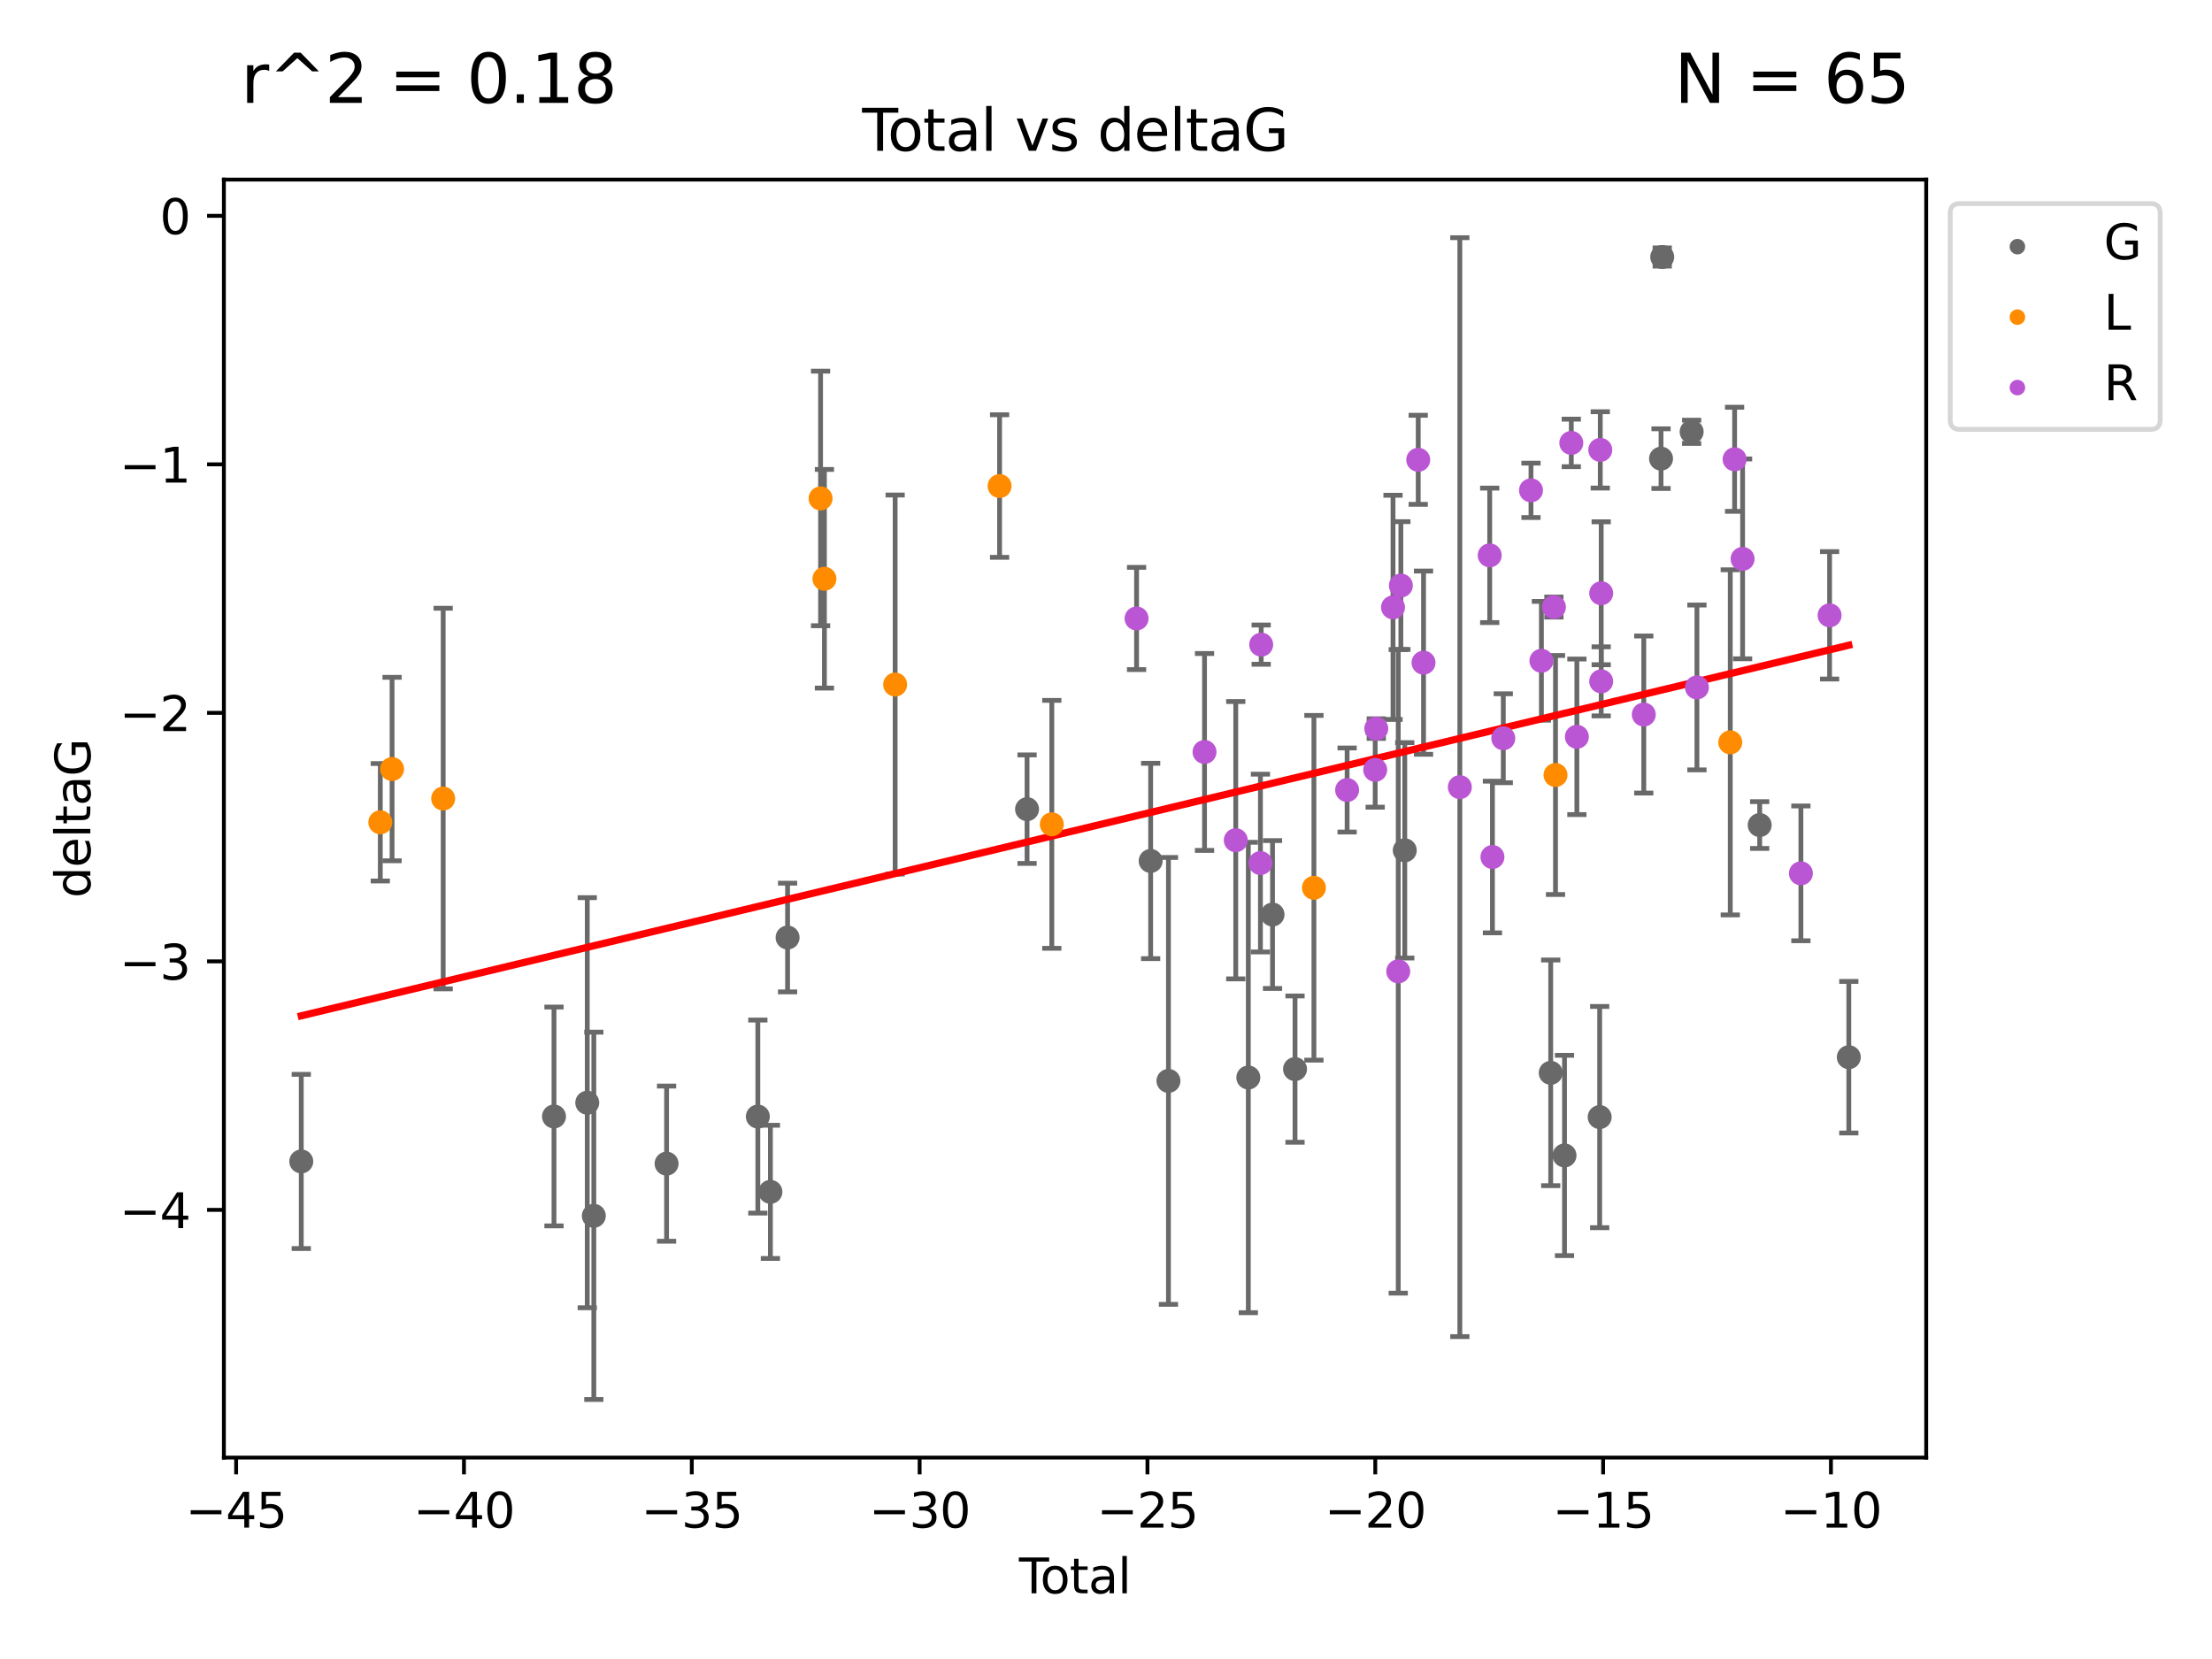 <?xml version="1.0" encoding="utf-8" standalone="no"?>
<!DOCTYPE svg PUBLIC "-//W3C//DTD SVG 1.1//EN"
  "http://www.w3.org/Graphics/SVG/1.1/DTD/svg11.dtd">
<svg xmlns:xlink="http://www.w3.org/1999/xlink" width="460.8pt" height="345.6pt" viewBox="0 0 460.8 345.6" xmlns="http://www.w3.org/2000/svg" version="1.1">
 <defs>
  <style type="text/css">*{stroke-linejoin: round; stroke-linecap: butt}</style>
 </defs>
 <g id="figure_1">
  <g id="patch_1">
   <path d="M 0 345.6 
L 460.8 345.6 
L 460.8 0 
L 0 0 
z
" style="fill: #ffffff"/>
  </g>
  <g id="axes_1">
   <g id="patch_2">
    <path d="M 46.64 303.64 
L 401.26 303.64 
L 401.26 37.411 
L 46.64 37.411 
z
" style="fill: #ffffff"/>
   </g>
   <g id="PathCollection_1">
    <defs>
     <path id="me317563d34" d="M 0 1.118 
C 0.297 1.118 0.581 1 0.791 0.791 
C 1 0.581 1.118 0.297 1.118 0 
C 1.118 -0.297 1 -0.581 0.791 -0.791 
C 0.581 -1 0.297 -1.118 0 -1.118 
C -0.297 -1.118 -0.581 -1 -0.791 -0.791 
C -1 -0.581 -1.118 -0.297 -1.118 0 
C -1.118 0.297 -1 0.581 -0.791 0.791 
C -0.581 1 -0.297 1.118 0 1.118 
z
" style="stroke: #696969"/>
    </defs>
    <g clip-path="url(#p0e70664331)">
     <use xlink:href="#me317563d34" x="62.759" y="241.949" style="fill: #696969; stroke: #696969"/>
     <use xlink:href="#me317563d34" x="115.406" y="232.582" style="fill: #696969; stroke: #696969"/>
     <use xlink:href="#me317563d34" x="122.337" y="229.715" style="fill: #696969; stroke: #696969"/>
     <use xlink:href="#me317563d34" x="123.705" y="253.277" style="fill: #696969; stroke: #696969"/>
     <use xlink:href="#me317563d34" x="138.861" y="242.408" style="fill: #696969; stroke: #696969"/>
     <use xlink:href="#me317563d34" x="157.873" y="232.601" style="fill: #696969; stroke: #696969"/>
     <use xlink:href="#me317563d34" x="160.49" y="248.286" style="fill: #696969; stroke: #696969"/>
     <use xlink:href="#me317563d34" x="164.067" y="195.305" style="fill: #696969; stroke: #696969"/>
     <use xlink:href="#me317563d34" x="213.955" y="168.563" style="fill: #696969; stroke: #696969"/>
     <use xlink:href="#me317563d34" x="239.702" y="179.353" style="fill: #696969; stroke: #696969"/>
     <use xlink:href="#me317563d34" x="243.411" y="225.172" style="fill: #696969; stroke: #696969"/>
     <use xlink:href="#me317563d34" x="260.047" y="224.464" style="fill: #696969; stroke: #696969"/>
     <use xlink:href="#me317563d34" x="265.09" y="190.515" style="fill: #696969; stroke: #696969"/>
     <use xlink:href="#me317563d34" x="269.777" y="222.712" style="fill: #696969; stroke: #696969"/>
     <use xlink:href="#me317563d34" x="292.639" y="177.138" style="fill: #696969; stroke: #696969"/>
     <use xlink:href="#me317563d34" x="323.042" y="223.491" style="fill: #696969; stroke: #696969"/>
     <use xlink:href="#me317563d34" x="325.916" y="240.702" style="fill: #696969; stroke: #696969"/>
     <use xlink:href="#me317563d34" x="333.242" y="232.707" style="fill: #696969; stroke: #696969"/>
     <use xlink:href="#me317563d34" x="346.024" y="95.543" style="fill: #696969; stroke: #696969"/>
     <use xlink:href="#me317563d34" x="346.272" y="53.537" style="fill: #696969; stroke: #696969"/>
     <use xlink:href="#me317563d34" x="352.401" y="89.954" style="fill: #696969; stroke: #696969"/>
     <use xlink:href="#me317563d34" x="366.575" y="171.874" style="fill: #696969; stroke: #696969"/>
     <use xlink:href="#me317563d34" x="385.141" y="220.235" style="fill: #696969; stroke: #696969"/>
    </g>
   </g>
   <g id="PathCollection_2">
    <defs>
     <path id="m3a622a5b4a" d="M 0 1.118 
C 0.297 1.118 0.581 1 0.791 0.791 
C 1 0.581 1.118 0.297 1.118 0 
C 1.118 -0.297 1 -0.581 0.791 -0.791 
C 0.581 -1 0.297 -1.118 0 -1.118 
C -0.297 -1.118 -0.581 -1 -0.791 -0.791 
C -1 -0.581 -1.118 -0.297 -1.118 0 
C -1.118 0.297 -1 0.581 -0.791 0.791 
C -0.581 1 -0.297 1.118 0 1.118 
z
" style="stroke: #ff8c00"/>
    </defs>
    <g clip-path="url(#p0e70664331)">
     <use xlink:href="#m3a622a5b4a" x="79.222" y="171.295" style="fill: #ff8c00; stroke: #ff8c00"/>
     <use xlink:href="#m3a622a5b4a" x="81.677" y="160.206" style="fill: #ff8c00; stroke: #ff8c00"/>
     <use xlink:href="#m3a622a5b4a" x="92.322" y="166.355" style="fill: #ff8c00; stroke: #ff8c00"/>
     <use xlink:href="#m3a622a5b4a" x="170.94" y="103.833" style="fill: #ff8c00; stroke: #ff8c00"/>
     <use xlink:href="#m3a622a5b4a" x="171.744" y="120.568" style="fill: #ff8c00; stroke: #ff8c00"/>
     <use xlink:href="#m3a622a5b4a" x="186.475" y="142.601" style="fill: #ff8c00; stroke: #ff8c00"/>
     <use xlink:href="#m3a622a5b4a" x="208.233" y="101.253" style="fill: #ff8c00; stroke: #ff8c00"/>
     <use xlink:href="#m3a622a5b4a" x="219.111" y="171.721" style="fill: #ff8c00; stroke: #ff8c00"/>
     <use xlink:href="#m3a622a5b4a" x="273.714" y="184.942" style="fill: #ff8c00; stroke: #ff8c00"/>
     <use xlink:href="#m3a622a5b4a" x="324.041" y="161.448" style="fill: #ff8c00; stroke: #ff8c00"/>
     <use xlink:href="#m3a622a5b4a" x="360.445" y="154.643" style="fill: #ff8c00; stroke: #ff8c00"/>
    </g>
   </g>
   <g id="PathCollection_3">
    <defs>
     <path id="mcec1d98a3c" d="M 0 1.118 
C 0.297 1.118 0.581 1 0.791 0.791 
C 1 0.581 1.118 0.297 1.118 0 
C 1.118 -0.297 1 -0.581 0.791 -0.791 
C 0.581 -1 0.297 -1.118 0 -1.118 
C -0.297 -1.118 -0.581 -1 -0.791 -0.791 
C -1 -0.581 -1.118 -0.297 -1.118 0 
C -1.118 0.297 -1 0.581 -0.791 0.791 
C -0.581 1 -0.297 1.118 0 1.118 
z
" style="stroke: #ba55d3"/>
    </defs>
    <g clip-path="url(#p0e70664331)">
     <use xlink:href="#mcec1d98a3c" x="236.769" y="128.839" style="fill: #ba55d3; stroke: #ba55d3"/>
     <use xlink:href="#mcec1d98a3c" x="250.924" y="156.647" style="fill: #ba55d3; stroke: #ba55d3"/>
     <use xlink:href="#mcec1d98a3c" x="257.431" y="175.031" style="fill: #ba55d3; stroke: #ba55d3"/>
     <use xlink:href="#mcec1d98a3c" x="262.572" y="179.791" style="fill: #ba55d3; stroke: #ba55d3"/>
     <use xlink:href="#mcec1d98a3c" x="262.728" y="134.289" style="fill: #ba55d3; stroke: #ba55d3"/>
     <use xlink:href="#mcec1d98a3c" x="280.629" y="164.573" style="fill: #ba55d3; stroke: #ba55d3"/>
     <use xlink:href="#mcec1d98a3c" x="286.477" y="160.374" style="fill: #ba55d3; stroke: #ba55d3"/>
     <use xlink:href="#mcec1d98a3c" x="286.703" y="151.776" style="fill: #ba55d3; stroke: #ba55d3"/>
     <use xlink:href="#mcec1d98a3c" x="290.19" y="126.523" style="fill: #ba55d3; stroke: #ba55d3"/>
     <use xlink:href="#mcec1d98a3c" x="291.28" y="202.352" style="fill: #ba55d3; stroke: #ba55d3"/>
     <use xlink:href="#mcec1d98a3c" x="291.827" y="121.982" style="fill: #ba55d3; stroke: #ba55d3"/>
     <use xlink:href="#mcec1d98a3c" x="295.442" y="95.785" style="fill: #ba55d3; stroke: #ba55d3"/>
     <use xlink:href="#mcec1d98a3c" x="296.548" y="138.048" style="fill: #ba55d3; stroke: #ba55d3"/>
     <use xlink:href="#mcec1d98a3c" x="304.111" y="163.978" style="fill: #ba55d3; stroke: #ba55d3"/>
     <use xlink:href="#mcec1d98a3c" x="310.334" y="115.69" style="fill: #ba55d3; stroke: #ba55d3"/>
     <use xlink:href="#mcec1d98a3c" x="310.902" y="178.529" style="fill: #ba55d3; stroke: #ba55d3"/>
     <use xlink:href="#mcec1d98a3c" x="313.163" y="153.79" style="fill: #ba55d3; stroke: #ba55d3"/>
     <use xlink:href="#mcec1d98a3c" x="318.933" y="102.146" style="fill: #ba55d3; stroke: #ba55d3"/>
     <use xlink:href="#mcec1d98a3c" x="321.103" y="137.652" style="fill: #ba55d3; stroke: #ba55d3"/>
     <use xlink:href="#mcec1d98a3c" x="323.71" y="126.465" style="fill: #ba55d3; stroke: #ba55d3"/>
     <use xlink:href="#mcec1d98a3c" x="327.329" y="92.266" style="fill: #ba55d3; stroke: #ba55d3"/>
     <use xlink:href="#mcec1d98a3c" x="328.492" y="153.488" style="fill: #ba55d3; stroke: #ba55d3"/>
     <use xlink:href="#mcec1d98a3c" x="333.366" y="93.721" style="fill: #ba55d3; stroke: #ba55d3"/>
     <use xlink:href="#mcec1d98a3c" x="333.557" y="141.938" style="fill: #ba55d3; stroke: #ba55d3"/>
     <use xlink:href="#mcec1d98a3c" x="333.559" y="123.585" style="fill: #ba55d3; stroke: #ba55d3"/>
     <use xlink:href="#mcec1d98a3c" x="342.428" y="148.851" style="fill: #ba55d3; stroke: #ba55d3"/>
     <use xlink:href="#mcec1d98a3c" x="353.501" y="143.206" style="fill: #ba55d3; stroke: #ba55d3"/>
     <use xlink:href="#mcec1d98a3c" x="361.35" y="95.678" style="fill: #ba55d3; stroke: #ba55d3"/>
     <use xlink:href="#mcec1d98a3c" x="363.015" y="116.425" style="fill: #ba55d3; stroke: #ba55d3"/>
     <use xlink:href="#mcec1d98a3c" x="375.16" y="181.934" style="fill: #ba55d3; stroke: #ba55d3"/>
     <use xlink:href="#mcec1d98a3c" x="381.139" y="128.184" style="fill: #ba55d3; stroke: #ba55d3"/>
    </g>
   </g>
   <g id="matplotlib.axis_1">
    <g id="xtick_1">
     <g id="line2d_1">
      <defs>
       <path id="m9aeabb0711" d="M 0 0 
L 0 3.5 
" style="stroke: #000000; stroke-width: 0.8"/>
      </defs>
      <g>
       <use xlink:href="#m9aeabb0711" x="49.191" y="303.64" style="stroke: #000000; stroke-width: 0.8"/>
      </g>
     </g>
     <g id="text_1">
      <!-- −45 -->
      <g transform="translate(38.639 318.238)scale(0.1 -0.1)">
       <defs>
        <path id="DejaVuSans-2212" d="M 678 2272 
L 4684 2272 
L 4684 1741 
L 678 1741 
L 678 2272 
z
" transform="scale(0.016)"/>
        <path id="DejaVuSans-34" d="M 2419 4116 
L 825 1625 
L 2419 1625 
L 2419 4116 
z
M 2253 4666 
L 3047 4666 
L 3047 1625 
L 3713 1625 
L 3713 1100 
L 3047 1100 
L 3047 0 
L 2419 0 
L 2419 1100 
L 313 1100 
L 313 1709 
L 2253 4666 
z
" transform="scale(0.016)"/>
        <path id="DejaVuSans-35" d="M 691 4666 
L 3169 4666 
L 3169 4134 
L 1269 4134 
L 1269 2991 
Q 1406 3038 1543 3061 
Q 1681 3084 1819 3084 
Q 2600 3084 3056 2656 
Q 3513 2228 3513 1497 
Q 3513 744 3044 326 
Q 2575 -91 1722 -91 
Q 1428 -91 1123 -41 
Q 819 9 494 109 
L 494 744 
Q 775 591 1075 516 
Q 1375 441 1709 441 
Q 2250 441 2565 725 
Q 2881 1009 2881 1497 
Q 2881 1984 2565 2268 
Q 2250 2553 1709 2553 
Q 1456 2553 1204 2497 
Q 953 2441 691 2322 
L 691 4666 
z
" transform="scale(0.016)"/>
       </defs>
       <use xlink:href="#DejaVuSans-2212"/>
       <use xlink:href="#DejaVuSans-34" x="83.789"/>
       <use xlink:href="#DejaVuSans-35" x="147.412"/>
      </g>
     </g>
    </g>
    <g id="xtick_2">
     <g id="line2d_2">
      <g>
       <use xlink:href="#m9aeabb0711" x="96.652" y="303.64" style="stroke: #000000; stroke-width: 0.8"/>
      </g>
     </g>
     <g id="text_2">
      <!-- −40 -->
      <g transform="translate(86.1 318.238)scale(0.1 -0.1)">
       <defs>
        <path id="DejaVuSans-30" d="M 2034 4250 
Q 1547 4250 1301 3770 
Q 1056 3291 1056 2328 
Q 1056 1369 1301 889 
Q 1547 409 2034 409 
Q 2525 409 2770 889 
Q 3016 1369 3016 2328 
Q 3016 3291 2770 3770 
Q 2525 4250 2034 4250 
z
M 2034 4750 
Q 2819 4750 3233 4129 
Q 3647 3509 3647 2328 
Q 3647 1150 3233 529 
Q 2819 -91 2034 -91 
Q 1250 -91 836 529 
Q 422 1150 422 2328 
Q 422 3509 836 4129 
Q 1250 4750 2034 4750 
z
" transform="scale(0.016)"/>
       </defs>
       <use xlink:href="#DejaVuSans-2212"/>
       <use xlink:href="#DejaVuSans-34" x="83.789"/>
       <use xlink:href="#DejaVuSans-30" x="147.412"/>
      </g>
     </g>
    </g>
    <g id="xtick_3">
     <g id="line2d_3">
      <g>
       <use xlink:href="#m9aeabb0711" x="144.113" y="303.64" style="stroke: #000000; stroke-width: 0.8"/>
      </g>
     </g>
     <g id="text_3">
      <!-- −35 -->
      <g transform="translate(133.561 318.238)scale(0.1 -0.1)">
       <defs>
        <path id="DejaVuSans-33" d="M 2597 2516 
Q 3050 2419 3304 2112 
Q 3559 1806 3559 1356 
Q 3559 666 3084 287 
Q 2609 -91 1734 -91 
Q 1441 -91 1130 -33 
Q 819 25 488 141 
L 488 750 
Q 750 597 1062 519 
Q 1375 441 1716 441 
Q 2309 441 2620 675 
Q 2931 909 2931 1356 
Q 2931 1769 2642 2001 
Q 2353 2234 1838 2234 
L 1294 2234 
L 1294 2753 
L 1863 2753 
Q 2328 2753 2575 2939 
Q 2822 3125 2822 3475 
Q 2822 3834 2567 4026 
Q 2313 4219 1838 4219 
Q 1578 4219 1281 4162 
Q 984 4106 628 3988 
L 628 4550 
Q 988 4650 1302 4700 
Q 1616 4750 1894 4750 
Q 2613 4750 3031 4423 
Q 3450 4097 3450 3541 
Q 3450 3153 3228 2886 
Q 3006 2619 2597 2516 
z
" transform="scale(0.016)"/>
       </defs>
       <use xlink:href="#DejaVuSans-2212"/>
       <use xlink:href="#DejaVuSans-33" x="83.789"/>
       <use xlink:href="#DejaVuSans-35" x="147.412"/>
      </g>
     </g>
    </g>
    <g id="xtick_4">
     <g id="line2d_4">
      <g>
       <use xlink:href="#m9aeabb0711" x="191.575" y="303.64" style="stroke: #000000; stroke-width: 0.8"/>
      </g>
     </g>
     <g id="text_4">
      <!-- −30 -->
      <g transform="translate(181.022 318.238)scale(0.1 -0.1)">
       <use xlink:href="#DejaVuSans-2212"/>
       <use xlink:href="#DejaVuSans-33" x="83.789"/>
       <use xlink:href="#DejaVuSans-30" x="147.412"/>
      </g>
     </g>
    </g>
    <g id="xtick_5">
     <g id="line2d_5">
      <g>
       <use xlink:href="#m9aeabb0711" x="239.036" y="303.64" style="stroke: #000000; stroke-width: 0.8"/>
      </g>
     </g>
     <g id="text_5">
      <!-- −25 -->
      <g transform="translate(228.484 318.238)scale(0.1 -0.1)">
       <defs>
        <path id="DejaVuSans-32" d="M 1228 531 
L 3431 531 
L 3431 0 
L 469 0 
L 469 531 
Q 828 903 1448 1529 
Q 2069 2156 2228 2338 
Q 2531 2678 2651 2914 
Q 2772 3150 2772 3378 
Q 2772 3750 2511 3984 
Q 2250 4219 1831 4219 
Q 1534 4219 1204 4116 
Q 875 4013 500 3803 
L 500 4441 
Q 881 4594 1212 4672 
Q 1544 4750 1819 4750 
Q 2544 4750 2975 4387 
Q 3406 4025 3406 3419 
Q 3406 3131 3298 2873 
Q 3191 2616 2906 2266 
Q 2828 2175 2409 1742 
Q 1991 1309 1228 531 
z
" transform="scale(0.016)"/>
       </defs>
       <use xlink:href="#DejaVuSans-2212"/>
       <use xlink:href="#DejaVuSans-32" x="83.789"/>
       <use xlink:href="#DejaVuSans-35" x="147.412"/>
      </g>
     </g>
    </g>
    <g id="xtick_6">
     <g id="line2d_6">
      <g>
       <use xlink:href="#m9aeabb0711" x="286.497" y="303.64" style="stroke: #000000; stroke-width: 0.8"/>
      </g>
     </g>
     <g id="text_6">
      <!-- −20 -->
      <g transform="translate(275.945 318.238)scale(0.1 -0.1)">
       <use xlink:href="#DejaVuSans-2212"/>
       <use xlink:href="#DejaVuSans-32" x="83.789"/>
       <use xlink:href="#DejaVuSans-30" x="147.412"/>
      </g>
     </g>
    </g>
    <g id="xtick_7">
     <g id="line2d_7">
      <g>
       <use xlink:href="#m9aeabb0711" x="333.959" y="303.64" style="stroke: #000000; stroke-width: 0.8"/>
      </g>
     </g>
     <g id="text_7">
      <!-- −15 -->
      <g transform="translate(323.406 318.238)scale(0.1 -0.1)">
       <defs>
        <path id="DejaVuSans-31" d="M 794 531 
L 1825 531 
L 1825 4091 
L 703 3866 
L 703 4441 
L 1819 4666 
L 2450 4666 
L 2450 531 
L 3481 531 
L 3481 0 
L 794 0 
L 794 531 
z
" transform="scale(0.016)"/>
       </defs>
       <use xlink:href="#DejaVuSans-2212"/>
       <use xlink:href="#DejaVuSans-31" x="83.789"/>
       <use xlink:href="#DejaVuSans-35" x="147.412"/>
      </g>
     </g>
    </g>
    <g id="xtick_8">
     <g id="line2d_8">
      <g>
       <use xlink:href="#m9aeabb0711" x="381.42" y="303.64" style="stroke: #000000; stroke-width: 0.8"/>
      </g>
     </g>
     <g id="text_8">
      <!-- −10 -->
      <g transform="translate(370.868 318.238)scale(0.1 -0.1)">
       <use xlink:href="#DejaVuSans-2212"/>
       <use xlink:href="#DejaVuSans-31" x="83.789"/>
       <use xlink:href="#DejaVuSans-30" x="147.412"/>
      </g>
     </g>
    </g>
    <g id="text_9">
     <!-- Total -->
     <g transform="translate(212.273 331.917)scale(0.1 -0.1)">
      <defs>
       <path id="DejaVuSans-54" d="M -19 4666 
L 3928 4666 
L 3928 4134 
L 2272 4134 
L 2272 0 
L 1638 0 
L 1638 4134 
L -19 4134 
L -19 4666 
z
" transform="scale(0.016)"/>
       <path id="DejaVuSans-6f" d="M 1959 3097 
Q 1497 3097 1228 2736 
Q 959 2375 959 1747 
Q 959 1119 1226 758 
Q 1494 397 1959 397 
Q 2419 397 2687 759 
Q 2956 1122 2956 1747 
Q 2956 2369 2687 2733 
Q 2419 3097 1959 3097 
z
M 1959 3584 
Q 2709 3584 3137 3096 
Q 3566 2609 3566 1747 
Q 3566 888 3137 398 
Q 2709 -91 1959 -91 
Q 1206 -91 779 398 
Q 353 888 353 1747 
Q 353 2609 779 3096 
Q 1206 3584 1959 3584 
z
" transform="scale(0.016)"/>
       <path id="DejaVuSans-74" d="M 1172 4494 
L 1172 3500 
L 2356 3500 
L 2356 3053 
L 1172 3053 
L 1172 1153 
Q 1172 725 1289 603 
Q 1406 481 1766 481 
L 2356 481 
L 2356 0 
L 1766 0 
Q 1100 0 847 248 
Q 594 497 594 1153 
L 594 3053 
L 172 3053 
L 172 3500 
L 594 3500 
L 594 4494 
L 1172 4494 
z
" transform="scale(0.016)"/>
       <path id="DejaVuSans-61" d="M 2194 1759 
Q 1497 1759 1228 1600 
Q 959 1441 959 1056 
Q 959 750 1161 570 
Q 1363 391 1709 391 
Q 2188 391 2477 730 
Q 2766 1069 2766 1631 
L 2766 1759 
L 2194 1759 
z
M 3341 1997 
L 3341 0 
L 2766 0 
L 2766 531 
Q 2569 213 2275 61 
Q 1981 -91 1556 -91 
Q 1019 -91 701 211 
Q 384 513 384 1019 
Q 384 1609 779 1909 
Q 1175 2209 1959 2209 
L 2766 2209 
L 2766 2266 
Q 2766 2663 2505 2880 
Q 2244 3097 1772 3097 
Q 1472 3097 1187 3025 
Q 903 2953 641 2809 
L 641 3341 
Q 956 3463 1253 3523 
Q 1550 3584 1831 3584 
Q 2591 3584 2966 3190 
Q 3341 2797 3341 1997 
z
" transform="scale(0.016)"/>
       <path id="DejaVuSans-6c" d="M 603 4863 
L 1178 4863 
L 1178 0 
L 603 0 
L 603 4863 
z
" transform="scale(0.016)"/>
      </defs>
      <use xlink:href="#DejaVuSans-54"/>
      <use xlink:href="#DejaVuSans-6f" x="44.084"/>
      <use xlink:href="#DejaVuSans-74" x="105.266"/>
      <use xlink:href="#DejaVuSans-61" x="144.475"/>
      <use xlink:href="#DejaVuSans-6c" x="205.754"/>
     </g>
    </g>
   </g>
   <g id="matplotlib.axis_2">
    <g id="ytick_1">
     <g id="line2d_9">
      <defs>
       <path id="me90b8ae5f9" d="M 0 0 
L -3.5 0 
" style="stroke: #000000; stroke-width: 0.8"/>
      </defs>
      <g>
       <use xlink:href="#me90b8ae5f9" x="46.64" y="252.039" style="stroke: #000000; stroke-width: 0.8"/>
      </g>
     </g>
     <g id="text_10">
      <!-- −4 -->
      <g transform="translate(24.898 255.839)scale(0.1 -0.1)">
       <use xlink:href="#DejaVuSans-2212"/>
       <use xlink:href="#DejaVuSans-34" x="83.789"/>
      </g>
     </g>
    </g>
    <g id="ytick_2">
     <g id="line2d_10">
      <g>
       <use xlink:href="#me90b8ae5f9" x="46.64" y="200.27" style="stroke: #000000; stroke-width: 0.8"/>
      </g>
     </g>
     <g id="text_11">
      <!-- −3 -->
      <g transform="translate(24.898 204.069)scale(0.1 -0.1)">
       <use xlink:href="#DejaVuSans-2212"/>
       <use xlink:href="#DejaVuSans-33" x="83.789"/>
      </g>
     </g>
    </g>
    <g id="ytick_3">
     <g id="line2d_11">
      <g>
       <use xlink:href="#me90b8ae5f9" x="46.64" y="148.501" style="stroke: #000000; stroke-width: 0.8"/>
      </g>
     </g>
     <g id="text_12">
      <!-- −2 -->
      <g transform="translate(24.898 152.3)scale(0.1 -0.1)">
       <use xlink:href="#DejaVuSans-2212"/>
       <use xlink:href="#DejaVuSans-32" x="83.789"/>
      </g>
     </g>
    </g>
    <g id="ytick_4">
     <g id="line2d_12">
      <g>
       <use xlink:href="#me90b8ae5f9" x="46.64" y="96.732" style="stroke: #000000; stroke-width: 0.8"/>
      </g>
     </g>
     <g id="text_13">
      <!-- −1 -->
      <g transform="translate(24.898 100.531)scale(0.1 -0.1)">
       <use xlink:href="#DejaVuSans-2212"/>
       <use xlink:href="#DejaVuSans-31" x="83.789"/>
      </g>
     </g>
    </g>
    <g id="ytick_5">
     <g id="line2d_13">
      <g>
       <use xlink:href="#me90b8ae5f9" x="46.64" y="44.962" style="stroke: #000000; stroke-width: 0.8"/>
      </g>
     </g>
     <g id="text_14">
      <!-- 0 -->
      <g transform="translate(33.278 48.762)scale(0.1 -0.1)">
       <use xlink:href="#DejaVuSans-30"/>
      </g>
     </g>
    </g>
    <g id="text_15">
     <!-- deltaG -->
     <g transform="translate(18.818 187.064)rotate(-90)scale(0.1 -0.1)">
      <defs>
       <path id="DejaVuSans-64" d="M 2906 2969 
L 2906 4863 
L 3481 4863 
L 3481 0 
L 2906 0 
L 2906 525 
Q 2725 213 2448 61 
Q 2172 -91 1784 -91 
Q 1150 -91 751 415 
Q 353 922 353 1747 
Q 353 2572 751 3078 
Q 1150 3584 1784 3584 
Q 2172 3584 2448 3432 
Q 2725 3281 2906 2969 
z
M 947 1747 
Q 947 1113 1208 752 
Q 1469 391 1925 391 
Q 2381 391 2643 752 
Q 2906 1113 2906 1747 
Q 2906 2381 2643 2742 
Q 2381 3103 1925 3103 
Q 1469 3103 1208 2742 
Q 947 2381 947 1747 
z
" transform="scale(0.016)"/>
       <path id="DejaVuSans-65" d="M 3597 1894 
L 3597 1613 
L 953 1613 
Q 991 1019 1311 708 
Q 1631 397 2203 397 
Q 2534 397 2845 478 
Q 3156 559 3463 722 
L 3463 178 
Q 3153 47 2828 -22 
Q 2503 -91 2169 -91 
Q 1331 -91 842 396 
Q 353 884 353 1716 
Q 353 2575 817 3079 
Q 1281 3584 2069 3584 
Q 2775 3584 3186 3129 
Q 3597 2675 3597 1894 
z
M 3022 2063 
Q 3016 2534 2758 2815 
Q 2500 3097 2075 3097 
Q 1594 3097 1305 2825 
Q 1016 2553 972 2059 
L 3022 2063 
z
" transform="scale(0.016)"/>
       <path id="DejaVuSans-47" d="M 3809 666 
L 3809 1919 
L 2778 1919 
L 2778 2438 
L 4434 2438 
L 4434 434 
Q 4069 175 3628 42 
Q 3188 -91 2688 -91 
Q 1594 -91 976 548 
Q 359 1188 359 2328 
Q 359 3472 976 4111 
Q 1594 4750 2688 4750 
Q 3144 4750 3555 4637 
Q 3966 4525 4313 4306 
L 4313 3634 
Q 3963 3931 3569 4081 
Q 3175 4231 2741 4231 
Q 1884 4231 1454 3753 
Q 1025 3275 1025 2328 
Q 1025 1384 1454 906 
Q 1884 428 2741 428 
Q 3075 428 3337 486 
Q 3600 544 3809 666 
z
" transform="scale(0.016)"/>
      </defs>
      <use xlink:href="#DejaVuSans-64"/>
      <use xlink:href="#DejaVuSans-65" x="63.477"/>
      <use xlink:href="#DejaVuSans-6c" x="125"/>
      <use xlink:href="#DejaVuSans-74" x="152.783"/>
      <use xlink:href="#DejaVuSans-61" x="191.992"/>
      <use xlink:href="#DejaVuSans-47" x="253.271"/>
     </g>
    </g>
   </g>
   <g id="LineCollection_1">
    <path d="M 62.759 260.094 
L 62.759 223.805 
" clip-path="url(#p0e70664331)" style="fill: none; stroke: #696969"/>
    <path d="M 115.406 255.374 
L 115.406 209.79 
" clip-path="url(#p0e70664331)" style="fill: none; stroke: #696969"/>
    <path d="M 122.337 272.433 
L 122.337 186.997 
" clip-path="url(#p0e70664331)" style="fill: none; stroke: #696969"/>
    <path d="M 123.705 291.539 
L 123.705 215.016 
" clip-path="url(#p0e70664331)" style="fill: none; stroke: #696969"/>
    <path d="M 138.861 258.571 
L 138.861 226.245 
" clip-path="url(#p0e70664331)" style="fill: none; stroke: #696969"/>
    <path d="M 157.873 252.705 
L 157.873 212.497 
" clip-path="url(#p0e70664331)" style="fill: none; stroke: #696969"/>
    <path d="M 160.49 262.16 
L 160.49 234.411 
" clip-path="url(#p0e70664331)" style="fill: none; stroke: #696969"/>
    <path d="M 164.067 206.628 
L 164.067 183.982 
" clip-path="url(#p0e70664331)" style="fill: none; stroke: #696969"/>
    <path d="M 213.955 179.865 
L 213.955 157.261 
" clip-path="url(#p0e70664331)" style="fill: none; stroke: #696969"/>
    <path d="M 239.702 199.698 
L 239.702 159.008 
" clip-path="url(#p0e70664331)" style="fill: none; stroke: #696969"/>
    <path d="M 243.411 271.717 
L 243.411 178.627 
" clip-path="url(#p0e70664331)" style="fill: none; stroke: #696969"/>
    <path d="M 260.047 273.459 
L 260.047 175.47 
" clip-path="url(#p0e70664331)" style="fill: none; stroke: #696969"/>
    <path d="M 265.09 205.919 
L 265.09 175.11 
" clip-path="url(#p0e70664331)" style="fill: none; stroke: #696969"/>
    <path d="M 269.777 237.949 
L 269.777 207.475 
" clip-path="url(#p0e70664331)" style="fill: none; stroke: #696969"/>
    <path d="M 292.639 199.574 
L 292.639 154.702 
" clip-path="url(#p0e70664331)" style="fill: none; stroke: #696969"/>
    <path d="M 323.042 246.995 
L 323.042 199.988 
" clip-path="url(#p0e70664331)" style="fill: none; stroke: #696969"/>
    <path d="M 325.916 261.565 
L 325.916 219.838 
" clip-path="url(#p0e70664331)" style="fill: none; stroke: #696969"/>
    <path d="M 333.242 255.749 
L 333.242 209.666 
" clip-path="url(#p0e70664331)" style="fill: none; stroke: #696969"/>
    <path d="M 346.024 101.758 
L 346.024 89.327 
" clip-path="url(#p0e70664331)" style="fill: none; stroke: #696969"/>
    <path d="M 346.272 55.429 
L 346.272 51.644 
" clip-path="url(#p0e70664331)" style="fill: none; stroke: #696969"/>
    <path d="M 352.401 92.372 
L 352.401 87.537 
" clip-path="url(#p0e70664331)" style="fill: none; stroke: #696969"/>
    <path d="M 366.575 176.746 
L 366.575 167.002 
" clip-path="url(#p0e70664331)" style="fill: none; stroke: #696969"/>
    <path d="M 385.141 236.023 
L 385.141 204.447 
" clip-path="url(#p0e70664331)" style="fill: none; stroke: #696969"/>
   </g>
   <g id="line2d_14">
    <defs>
     <path id="m6df149475d" d="M 2 0 
L -2 -0 
" style="stroke: #696969"/>
    </defs>
    <g clip-path="url(#p0e70664331)">
     <use xlink:href="#m6df149475d" x="62.759" y="260.094" style="fill: #696969; stroke: #696969"/>
     <use xlink:href="#m6df149475d" x="115.406" y="255.374" style="fill: #696969; stroke: #696969"/>
     <use xlink:href="#m6df149475d" x="122.337" y="272.433" style="fill: #696969; stroke: #696969"/>
     <use xlink:href="#m6df149475d" x="123.705" y="291.539" style="fill: #696969; stroke: #696969"/>
     <use xlink:href="#m6df149475d" x="138.861" y="258.571" style="fill: #696969; stroke: #696969"/>
     <use xlink:href="#m6df149475d" x="157.873" y="252.705" style="fill: #696969; stroke: #696969"/>
     <use xlink:href="#m6df149475d" x="160.49" y="262.16" style="fill: #696969; stroke: #696969"/>
     <use xlink:href="#m6df149475d" x="164.067" y="206.628" style="fill: #696969; stroke: #696969"/>
     <use xlink:href="#m6df149475d" x="213.955" y="179.865" style="fill: #696969; stroke: #696969"/>
     <use xlink:href="#m6df149475d" x="239.702" y="199.698" style="fill: #696969; stroke: #696969"/>
     <use xlink:href="#m6df149475d" x="243.411" y="271.717" style="fill: #696969; stroke: #696969"/>
     <use xlink:href="#m6df149475d" x="260.047" y="273.459" style="fill: #696969; stroke: #696969"/>
     <use xlink:href="#m6df149475d" x="265.09" y="205.919" style="fill: #696969; stroke: #696969"/>
     <use xlink:href="#m6df149475d" x="269.777" y="237.949" style="fill: #696969; stroke: #696969"/>
     <use xlink:href="#m6df149475d" x="292.639" y="199.574" style="fill: #696969; stroke: #696969"/>
     <use xlink:href="#m6df149475d" x="323.042" y="246.995" style="fill: #696969; stroke: #696969"/>
     <use xlink:href="#m6df149475d" x="325.916" y="261.565" style="fill: #696969; stroke: #696969"/>
     <use xlink:href="#m6df149475d" x="333.242" y="255.749" style="fill: #696969; stroke: #696969"/>
     <use xlink:href="#m6df149475d" x="346.024" y="101.758" style="fill: #696969; stroke: #696969"/>
     <use xlink:href="#m6df149475d" x="346.272" y="55.429" style="fill: #696969; stroke: #696969"/>
     <use xlink:href="#m6df149475d" x="352.401" y="92.372" style="fill: #696969; stroke: #696969"/>
     <use xlink:href="#m6df149475d" x="366.575" y="176.746" style="fill: #696969; stroke: #696969"/>
     <use xlink:href="#m6df149475d" x="385.141" y="236.023" style="fill: #696969; stroke: #696969"/>
    </g>
   </g>
   <g id="line2d_15">
    <g clip-path="url(#p0e70664331)">
     <use xlink:href="#m6df149475d" x="62.759" y="223.805" style="fill: #696969; stroke: #696969"/>
     <use xlink:href="#m6df149475d" x="115.406" y="209.79" style="fill: #696969; stroke: #696969"/>
     <use xlink:href="#m6df149475d" x="122.337" y="186.997" style="fill: #696969; stroke: #696969"/>
     <use xlink:href="#m6df149475d" x="123.705" y="215.016" style="fill: #696969; stroke: #696969"/>
     <use xlink:href="#m6df149475d" x="138.861" y="226.245" style="fill: #696969; stroke: #696969"/>
     <use xlink:href="#m6df149475d" x="157.873" y="212.497" style="fill: #696969; stroke: #696969"/>
     <use xlink:href="#m6df149475d" x="160.49" y="234.411" style="fill: #696969; stroke: #696969"/>
     <use xlink:href="#m6df149475d" x="164.067" y="183.982" style="fill: #696969; stroke: #696969"/>
     <use xlink:href="#m6df149475d" x="213.955" y="157.261" style="fill: #696969; stroke: #696969"/>
     <use xlink:href="#m6df149475d" x="239.702" y="159.008" style="fill: #696969; stroke: #696969"/>
     <use xlink:href="#m6df149475d" x="243.411" y="178.627" style="fill: #696969; stroke: #696969"/>
     <use xlink:href="#m6df149475d" x="260.047" y="175.47" style="fill: #696969; stroke: #696969"/>
     <use xlink:href="#m6df149475d" x="265.09" y="175.11" style="fill: #696969; stroke: #696969"/>
     <use xlink:href="#m6df149475d" x="269.777" y="207.475" style="fill: #696969; stroke: #696969"/>
     <use xlink:href="#m6df149475d" x="292.639" y="154.702" style="fill: #696969; stroke: #696969"/>
     <use xlink:href="#m6df149475d" x="323.042" y="199.988" style="fill: #696969; stroke: #696969"/>
     <use xlink:href="#m6df149475d" x="325.916" y="219.838" style="fill: #696969; stroke: #696969"/>
     <use xlink:href="#m6df149475d" x="333.242" y="209.666" style="fill: #696969; stroke: #696969"/>
     <use xlink:href="#m6df149475d" x="346.024" y="89.327" style="fill: #696969; stroke: #696969"/>
     <use xlink:href="#m6df149475d" x="346.272" y="51.644" style="fill: #696969; stroke: #696969"/>
     <use xlink:href="#m6df149475d" x="352.401" y="87.537" style="fill: #696969; stroke: #696969"/>
     <use xlink:href="#m6df149475d" x="366.575" y="167.002" style="fill: #696969; stroke: #696969"/>
     <use xlink:href="#m6df149475d" x="385.141" y="204.447" style="fill: #696969; stroke: #696969"/>
    </g>
   </g>
   <g id="LineCollection_2">
    <path d="M 79.222 183.524 
L 79.222 159.065 
" clip-path="url(#p0e70664331)" style="fill: none; stroke: #696969"/>
    <path d="M 81.677 179.315 
L 81.677 141.098 
" clip-path="url(#p0e70664331)" style="fill: none; stroke: #696969"/>
    <path d="M 92.322 206.006 
L 92.322 126.704 
" clip-path="url(#p0e70664331)" style="fill: none; stroke: #696969"/>
    <path d="M 170.94 130.35 
L 170.94 77.316 
" clip-path="url(#p0e70664331)" style="fill: none; stroke: #696969"/>
    <path d="M 171.744 143.338 
L 171.744 97.797 
" clip-path="url(#p0e70664331)" style="fill: none; stroke: #696969"/>
    <path d="M 186.475 182.081 
L 186.475 103.122 
" clip-path="url(#p0e70664331)" style="fill: none; stroke: #696969"/>
    <path d="M 208.233 116.1 
L 208.233 86.406 
" clip-path="url(#p0e70664331)" style="fill: none; stroke: #696969"/>
    <path d="M 219.111 197.544 
L 219.111 145.898 
" clip-path="url(#p0e70664331)" style="fill: none; stroke: #696969"/>
    <path d="M 273.714 220.845 
L 273.714 149.038 
" clip-path="url(#p0e70664331)" style="fill: none; stroke: #696969"/>
    <path d="M 324.041 186.343 
L 324.041 136.554 
" clip-path="url(#p0e70664331)" style="fill: none; stroke: #696969"/>
    <path d="M 360.445 190.591 
L 360.445 118.695 
" clip-path="url(#p0e70664331)" style="fill: none; stroke: #696969"/>
   </g>
   <g id="line2d_16">
    <g clip-path="url(#p0e70664331)">
     <use xlink:href="#m6df149475d" x="79.222" y="183.524" style="fill: #696969; stroke: #696969"/>
     <use xlink:href="#m6df149475d" x="81.677" y="179.315" style="fill: #696969; stroke: #696969"/>
     <use xlink:href="#m6df149475d" x="92.322" y="206.006" style="fill: #696969; stroke: #696969"/>
     <use xlink:href="#m6df149475d" x="170.94" y="130.35" style="fill: #696969; stroke: #696969"/>
     <use xlink:href="#m6df149475d" x="171.744" y="143.338" style="fill: #696969; stroke: #696969"/>
     <use xlink:href="#m6df149475d" x="186.475" y="182.081" style="fill: #696969; stroke: #696969"/>
     <use xlink:href="#m6df149475d" x="208.233" y="116.1" style="fill: #696969; stroke: #696969"/>
     <use xlink:href="#m6df149475d" x="219.111" y="197.544" style="fill: #696969; stroke: #696969"/>
     <use xlink:href="#m6df149475d" x="273.714" y="220.845" style="fill: #696969; stroke: #696969"/>
     <use xlink:href="#m6df149475d" x="324.041" y="186.343" style="fill: #696969; stroke: #696969"/>
     <use xlink:href="#m6df149475d" x="360.445" y="190.591" style="fill: #696969; stroke: #696969"/>
    </g>
   </g>
   <g id="line2d_17">
    <g clip-path="url(#p0e70664331)">
     <use xlink:href="#m6df149475d" x="79.222" y="159.065" style="fill: #696969; stroke: #696969"/>
     <use xlink:href="#m6df149475d" x="81.677" y="141.098" style="fill: #696969; stroke: #696969"/>
     <use xlink:href="#m6df149475d" x="92.322" y="126.704" style="fill: #696969; stroke: #696969"/>
     <use xlink:href="#m6df149475d" x="170.94" y="77.316" style="fill: #696969; stroke: #696969"/>
     <use xlink:href="#m6df149475d" x="171.744" y="97.797" style="fill: #696969; stroke: #696969"/>
     <use xlink:href="#m6df149475d" x="186.475" y="103.122" style="fill: #696969; stroke: #696969"/>
     <use xlink:href="#m6df149475d" x="208.233" y="86.406" style="fill: #696969; stroke: #696969"/>
     <use xlink:href="#m6df149475d" x="219.111" y="145.898" style="fill: #696969; stroke: #696969"/>
     <use xlink:href="#m6df149475d" x="273.714" y="149.038" style="fill: #696969; stroke: #696969"/>
     <use xlink:href="#m6df149475d" x="324.041" y="136.554" style="fill: #696969; stroke: #696969"/>
     <use xlink:href="#m6df149475d" x="360.445" y="118.695" style="fill: #696969; stroke: #696969"/>
    </g>
   </g>
   <g id="LineCollection_3">
    <path d="M 236.769 139.485 
L 236.769 118.194 
" clip-path="url(#p0e70664331)" style="fill: none; stroke: #696969"/>
    <path d="M 250.924 177.155 
L 250.924 136.139 
" clip-path="url(#p0e70664331)" style="fill: none; stroke: #696969"/>
    <path d="M 257.431 203.92 
L 257.431 146.142 
" clip-path="url(#p0e70664331)" style="fill: none; stroke: #696969"/>
    <path d="M 262.572 198.308 
L 262.572 161.273 
" clip-path="url(#p0e70664331)" style="fill: none; stroke: #696969"/>
    <path d="M 262.728 138.374 
L 262.728 130.204 
" clip-path="url(#p0e70664331)" style="fill: none; stroke: #696969"/>
    <path d="M 280.629 173.325 
L 280.629 155.821 
" clip-path="url(#p0e70664331)" style="fill: none; stroke: #696969"/>
    <path d="M 286.477 168.149 
L 286.477 152.599 
" clip-path="url(#p0e70664331)" style="fill: none; stroke: #696969"/>
    <path d="M 286.703 153.819 
L 286.703 149.734 
" clip-path="url(#p0e70664331)" style="fill: none; stroke: #696969"/>
    <path d="M 290.19 149.875 
L 290.19 103.171 
" clip-path="url(#p0e70664331)" style="fill: none; stroke: #696969"/>
    <path d="M 291.28 269.38 
L 291.28 135.324 
" clip-path="url(#p0e70664331)" style="fill: none; stroke: #696969"/>
    <path d="M 291.827 135.291 
L 291.827 108.672 
" clip-path="url(#p0e70664331)" style="fill: none; stroke: #696969"/>
    <path d="M 295.442 105.064 
L 295.442 86.506 
" clip-path="url(#p0e70664331)" style="fill: none; stroke: #696969"/>
    <path d="M 296.548 157.134 
L 296.548 118.961 
" clip-path="url(#p0e70664331)" style="fill: none; stroke: #696969"/>
    <path d="M 304.111 278.443 
L 304.111 49.513 
" clip-path="url(#p0e70664331)" style="fill: none; stroke: #696969"/>
    <path d="M 310.334 129.696 
L 310.334 101.685 
" clip-path="url(#p0e70664331)" style="fill: none; stroke: #696969"/>
    <path d="M 310.902 194.325 
L 310.902 162.734 
" clip-path="url(#p0e70664331)" style="fill: none; stroke: #696969"/>
    <path d="M 313.163 163.055 
L 313.163 144.525 
" clip-path="url(#p0e70664331)" style="fill: none; stroke: #696969"/>
    <path d="M 318.933 107.81 
L 318.933 96.482 
" clip-path="url(#p0e70664331)" style="fill: none; stroke: #696969"/>
    <path d="M 321.103 150.025 
L 321.103 125.279 
" clip-path="url(#p0e70664331)" style="fill: none; stroke: #696969"/>
    <path d="M 323.71 128.551 
L 323.71 124.38 
" clip-path="url(#p0e70664331)" style="fill: none; stroke: #696969"/>
    <path d="M 327.329 97.215 
L 327.329 87.317 
" clip-path="url(#p0e70664331)" style="fill: none; stroke: #696969"/>
    <path d="M 328.492 169.688 
L 328.492 137.288 
" clip-path="url(#p0e70664331)" style="fill: none; stroke: #696969"/>
    <path d="M 333.366 101.671 
L 333.366 85.771 
" clip-path="url(#p0e70664331)" style="fill: none; stroke: #696969"/>
    <path d="M 333.557 149.129 
L 333.557 134.747 
" clip-path="url(#p0e70664331)" style="fill: none; stroke: #696969"/>
    <path d="M 333.559 138.472 
L 333.559 108.699 
" clip-path="url(#p0e70664331)" style="fill: none; stroke: #696969"/>
    <path d="M 342.428 165.21 
L 342.428 132.491 
" clip-path="url(#p0e70664331)" style="fill: none; stroke: #696969"/>
    <path d="M 353.501 160.373 
L 353.501 126.039 
" clip-path="url(#p0e70664331)" style="fill: none; stroke: #696969"/>
    <path d="M 361.35 106.518 
L 361.35 84.838 
" clip-path="url(#p0e70664331)" style="fill: none; stroke: #696969"/>
    <path d="M 363.015 137.238 
L 363.015 95.611 
" clip-path="url(#p0e70664331)" style="fill: none; stroke: #696969"/>
    <path d="M 375.16 195.972 
L 375.16 167.896 
" clip-path="url(#p0e70664331)" style="fill: none; stroke: #696969"/>
    <path d="M 381.139 141.453 
L 381.139 114.915 
" clip-path="url(#p0e70664331)" style="fill: none; stroke: #696969"/>
   </g>
   <g id="line2d_18">
    <g clip-path="url(#p0e70664331)">
     <use xlink:href="#m6df149475d" x="236.769" y="139.485" style="fill: #696969; stroke: #696969"/>
     <use xlink:href="#m6df149475d" x="250.924" y="177.155" style="fill: #696969; stroke: #696969"/>
     <use xlink:href="#m6df149475d" x="257.431" y="203.92" style="fill: #696969; stroke: #696969"/>
     <use xlink:href="#m6df149475d" x="262.572" y="198.308" style="fill: #696969; stroke: #696969"/>
     <use xlink:href="#m6df149475d" x="262.728" y="138.374" style="fill: #696969; stroke: #696969"/>
     <use xlink:href="#m6df149475d" x="280.629" y="173.325" style="fill: #696969; stroke: #696969"/>
     <use xlink:href="#m6df149475d" x="286.477" y="168.149" style="fill: #696969; stroke: #696969"/>
     <use xlink:href="#m6df149475d" x="286.703" y="153.819" style="fill: #696969; stroke: #696969"/>
     <use xlink:href="#m6df149475d" x="290.19" y="149.875" style="fill: #696969; stroke: #696969"/>
     <use xlink:href="#m6df149475d" x="291.28" y="269.38" style="fill: #696969; stroke: #696969"/>
     <use xlink:href="#m6df149475d" x="291.827" y="135.291" style="fill: #696969; stroke: #696969"/>
     <use xlink:href="#m6df149475d" x="295.442" y="105.064" style="fill: #696969; stroke: #696969"/>
     <use xlink:href="#m6df149475d" x="296.548" y="157.134" style="fill: #696969; stroke: #696969"/>
     <use xlink:href="#m6df149475d" x="304.111" y="278.443" style="fill: #696969; stroke: #696969"/>
     <use xlink:href="#m6df149475d" x="310.334" y="129.696" style="fill: #696969; stroke: #696969"/>
     <use xlink:href="#m6df149475d" x="310.902" y="194.325" style="fill: #696969; stroke: #696969"/>
     <use xlink:href="#m6df149475d" x="313.163" y="163.055" style="fill: #696969; stroke: #696969"/>
     <use xlink:href="#m6df149475d" x="318.933" y="107.81" style="fill: #696969; stroke: #696969"/>
     <use xlink:href="#m6df149475d" x="321.103" y="150.025" style="fill: #696969; stroke: #696969"/>
     <use xlink:href="#m6df149475d" x="323.71" y="128.551" style="fill: #696969; stroke: #696969"/>
     <use xlink:href="#m6df149475d" x="327.329" y="97.215" style="fill: #696969; stroke: #696969"/>
     <use xlink:href="#m6df149475d" x="328.492" y="169.688" style="fill: #696969; stroke: #696969"/>
     <use xlink:href="#m6df149475d" x="333.366" y="101.671" style="fill: #696969; stroke: #696969"/>
     <use xlink:href="#m6df149475d" x="333.557" y="149.129" style="fill: #696969; stroke: #696969"/>
     <use xlink:href="#m6df149475d" x="333.559" y="138.472" style="fill: #696969; stroke: #696969"/>
     <use xlink:href="#m6df149475d" x="342.428" y="165.21" style="fill: #696969; stroke: #696969"/>
     <use xlink:href="#m6df149475d" x="353.501" y="160.373" style="fill: #696969; stroke: #696969"/>
     <use xlink:href="#m6df149475d" x="361.35" y="106.518" style="fill: #696969; stroke: #696969"/>
     <use xlink:href="#m6df149475d" x="363.015" y="137.238" style="fill: #696969; stroke: #696969"/>
     <use xlink:href="#m6df149475d" x="375.16" y="195.972" style="fill: #696969; stroke: #696969"/>
     <use xlink:href="#m6df149475d" x="381.139" y="141.453" style="fill: #696969; stroke: #696969"/>
    </g>
   </g>
   <g id="line2d_19">
    <g clip-path="url(#p0e70664331)">
     <use xlink:href="#m6df149475d" x="236.769" y="118.194" style="fill: #696969; stroke: #696969"/>
     <use xlink:href="#m6df149475d" x="250.924" y="136.139" style="fill: #696969; stroke: #696969"/>
     <use xlink:href="#m6df149475d" x="257.431" y="146.142" style="fill: #696969; stroke: #696969"/>
     <use xlink:href="#m6df149475d" x="262.572" y="161.273" style="fill: #696969; stroke: #696969"/>
     <use xlink:href="#m6df149475d" x="262.728" y="130.204" style="fill: #696969; stroke: #696969"/>
     <use xlink:href="#m6df149475d" x="280.629" y="155.821" style="fill: #696969; stroke: #696969"/>
     <use xlink:href="#m6df149475d" x="286.477" y="152.599" style="fill: #696969; stroke: #696969"/>
     <use xlink:href="#m6df149475d" x="286.703" y="149.734" style="fill: #696969; stroke: #696969"/>
     <use xlink:href="#m6df149475d" x="290.19" y="103.171" style="fill: #696969; stroke: #696969"/>
     <use xlink:href="#m6df149475d" x="291.28" y="135.324" style="fill: #696969; stroke: #696969"/>
     <use xlink:href="#m6df149475d" x="291.827" y="108.672" style="fill: #696969; stroke: #696969"/>
     <use xlink:href="#m6df149475d" x="295.442" y="86.506" style="fill: #696969; stroke: #696969"/>
     <use xlink:href="#m6df149475d" x="296.548" y="118.961" style="fill: #696969; stroke: #696969"/>
     <use xlink:href="#m6df149475d" x="304.111" y="49.513" style="fill: #696969; stroke: #696969"/>
     <use xlink:href="#m6df149475d" x="310.334" y="101.685" style="fill: #696969; stroke: #696969"/>
     <use xlink:href="#m6df149475d" x="310.902" y="162.734" style="fill: #696969; stroke: #696969"/>
     <use xlink:href="#m6df149475d" x="313.163" y="144.525" style="fill: #696969; stroke: #696969"/>
     <use xlink:href="#m6df149475d" x="318.933" y="96.482" style="fill: #696969; stroke: #696969"/>
     <use xlink:href="#m6df149475d" x="321.103" y="125.279" style="fill: #696969; stroke: #696969"/>
     <use xlink:href="#m6df149475d" x="323.71" y="124.38" style="fill: #696969; stroke: #696969"/>
     <use xlink:href="#m6df149475d" x="327.329" y="87.317" style="fill: #696969; stroke: #696969"/>
     <use xlink:href="#m6df149475d" x="328.492" y="137.288" style="fill: #696969; stroke: #696969"/>
     <use xlink:href="#m6df149475d" x="333.366" y="85.771" style="fill: #696969; stroke: #696969"/>
     <use xlink:href="#m6df149475d" x="333.557" y="134.747" style="fill: #696969; stroke: #696969"/>
     <use xlink:href="#m6df149475d" x="333.559" y="108.699" style="fill: #696969; stroke: #696969"/>
     <use xlink:href="#m6df149475d" x="342.428" y="132.491" style="fill: #696969; stroke: #696969"/>
     <use xlink:href="#m6df149475d" x="353.501" y="126.039" style="fill: #696969; stroke: #696969"/>
     <use xlink:href="#m6df149475d" x="361.35" y="84.838" style="fill: #696969; stroke: #696969"/>
     <use xlink:href="#m6df149475d" x="363.015" y="95.611" style="fill: #696969; stroke: #696969"/>
     <use xlink:href="#m6df149475d" x="375.16" y="167.896" style="fill: #696969; stroke: #696969"/>
     <use xlink:href="#m6df149475d" x="381.139" y="114.915" style="fill: #696969; stroke: #696969"/>
    </g>
   </g>
   <g id="line2d_20">
    <path d="M 62.759 211.61 
L 79.222 207.667 
L 81.677 207.079 
L 92.322 204.53 
L 115.406 199.003 
L 122.337 197.343 
L 123.705 197.015 
L 138.861 193.386 
L 157.873 188.833 
L 160.49 188.207 
L 164.067 187.35 
L 170.94 185.704 
L 171.744 185.512 
L 186.475 181.984 
L 208.233 176.774 
L 213.955 175.404 
L 219.111 174.169 
L 236.769 169.94 
L 239.702 169.238 
L 243.411 168.35 
L 250.924 166.551 
L 257.431 164.993 
L 260.047 164.366 
L 262.572 163.761 
L 262.728 163.724 
L 265.09 163.159 
L 269.777 162.036 
L 273.714 161.093 
L 280.629 159.437 
L 286.477 158.037 
L 286.703 157.983 
L 290.19 157.148 
L 291.28 156.887 
L 291.827 156.756 
L 292.639 156.562 
L 295.442 155.89 
L 296.548 155.625 
L 304.111 153.814 
L 310.334 152.324 
L 310.902 152.188 
L 313.163 151.647 
L 318.933 150.265 
L 321.103 149.745 
L 323.042 149.281 
L 323.71 149.121 
L 324.041 149.042 
L 325.916 148.593 
L 327.329 148.254 
L 328.492 147.976 
L 333.242 146.839 
L 333.366 146.809 
L 333.557 146.763 
L 333.559 146.763 
L 342.428 144.639 
L 346.024 143.778 
L 346.272 143.718 
L 352.401 142.251 
L 353.501 141.987 
L 360.445 140.324 
L 361.35 140.108 
L 363.015 139.709 
L 366.575 138.856 
L 375.16 136.801 
L 381.139 135.369 
L 385.141 134.411 
" clip-path="url(#p0e70664331)" style="fill: none; stroke: #ff0000; stroke-width: 1.5; stroke-linecap: square"/>
   </g>
   <g id="line2d_21">
    <defs>
     <path id="m92a25cfd00" d="M 0 2 
C 0.53 2 1.039 1.789 1.414 1.414 
C 1.789 1.039 2 0.53 2 0 
C 2 -0.53 1.789 -1.039 1.414 -1.414 
C 1.039 -1.789 0.53 -2 0 -2 
C -0.53 -2 -1.039 -1.789 -1.414 -1.414 
C -1.789 -1.039 -2 -0.53 -2 0 
C -2 0.53 -1.789 1.039 -1.414 1.414 
C -1.039 1.789 -0.53 2 0 2 
z
" style="stroke: #696969"/>
    </defs>
    <g clip-path="url(#p0e70664331)">
     <use xlink:href="#m92a25cfd00" x="62.759" y="241.949" style="fill: #696969; stroke: #696969"/>
     <use xlink:href="#m92a25cfd00" x="115.406" y="232.582" style="fill: #696969; stroke: #696969"/>
     <use xlink:href="#m92a25cfd00" x="122.337" y="229.715" style="fill: #696969; stroke: #696969"/>
     <use xlink:href="#m92a25cfd00" x="123.705" y="253.277" style="fill: #696969; stroke: #696969"/>
     <use xlink:href="#m92a25cfd00" x="138.861" y="242.408" style="fill: #696969; stroke: #696969"/>
     <use xlink:href="#m92a25cfd00" x="157.873" y="232.601" style="fill: #696969; stroke: #696969"/>
     <use xlink:href="#m92a25cfd00" x="160.49" y="248.286" style="fill: #696969; stroke: #696969"/>
     <use xlink:href="#m92a25cfd00" x="164.067" y="195.305" style="fill: #696969; stroke: #696969"/>
     <use xlink:href="#m92a25cfd00" x="213.955" y="168.563" style="fill: #696969; stroke: #696969"/>
     <use xlink:href="#m92a25cfd00" x="239.702" y="179.353" style="fill: #696969; stroke: #696969"/>
     <use xlink:href="#m92a25cfd00" x="243.411" y="225.172" style="fill: #696969; stroke: #696969"/>
     <use xlink:href="#m92a25cfd00" x="260.047" y="224.464" style="fill: #696969; stroke: #696969"/>
     <use xlink:href="#m92a25cfd00" x="265.09" y="190.515" style="fill: #696969; stroke: #696969"/>
     <use xlink:href="#m92a25cfd00" x="269.777" y="222.712" style="fill: #696969; stroke: #696969"/>
     <use xlink:href="#m92a25cfd00" x="292.639" y="177.138" style="fill: #696969; stroke: #696969"/>
     <use xlink:href="#m92a25cfd00" x="323.042" y="223.491" style="fill: #696969; stroke: #696969"/>
     <use xlink:href="#m92a25cfd00" x="325.916" y="240.702" style="fill: #696969; stroke: #696969"/>
     <use xlink:href="#m92a25cfd00" x="333.242" y="232.707" style="fill: #696969; stroke: #696969"/>
     <use xlink:href="#m92a25cfd00" x="346.024" y="95.543" style="fill: #696969; stroke: #696969"/>
     <use xlink:href="#m92a25cfd00" x="346.272" y="53.537" style="fill: #696969; stroke: #696969"/>
     <use xlink:href="#m92a25cfd00" x="352.401" y="89.954" style="fill: #696969; stroke: #696969"/>
     <use xlink:href="#m92a25cfd00" x="366.575" y="171.874" style="fill: #696969; stroke: #696969"/>
     <use xlink:href="#m92a25cfd00" x="385.141" y="220.235" style="fill: #696969; stroke: #696969"/>
    </g>
   </g>
   <g id="line2d_22">
    <defs>
     <path id="m90bb42def9" d="M 0 2 
C 0.53 2 1.039 1.789 1.414 1.414 
C 1.789 1.039 2 0.53 2 0 
C 2 -0.53 1.789 -1.039 1.414 -1.414 
C 1.039 -1.789 0.53 -2 0 -2 
C -0.53 -2 -1.039 -1.789 -1.414 -1.414 
C -1.789 -1.039 -2 -0.53 -2 0 
C -2 0.53 -1.789 1.039 -1.414 1.414 
C -1.039 1.789 -0.53 2 0 2 
z
" style="stroke: #ff8c00"/>
    </defs>
    <g clip-path="url(#p0e70664331)">
     <use xlink:href="#m90bb42def9" x="79.222" y="171.295" style="fill: #ff8c00; stroke: #ff8c00"/>
     <use xlink:href="#m90bb42def9" x="81.677" y="160.206" style="fill: #ff8c00; stroke: #ff8c00"/>
     <use xlink:href="#m90bb42def9" x="92.322" y="166.355" style="fill: #ff8c00; stroke: #ff8c00"/>
     <use xlink:href="#m90bb42def9" x="170.94" y="103.833" style="fill: #ff8c00; stroke: #ff8c00"/>
     <use xlink:href="#m90bb42def9" x="171.744" y="120.568" style="fill: #ff8c00; stroke: #ff8c00"/>
     <use xlink:href="#m90bb42def9" x="186.475" y="142.601" style="fill: #ff8c00; stroke: #ff8c00"/>
     <use xlink:href="#m90bb42def9" x="208.233" y="101.253" style="fill: #ff8c00; stroke: #ff8c00"/>
     <use xlink:href="#m90bb42def9" x="219.111" y="171.721" style="fill: #ff8c00; stroke: #ff8c00"/>
     <use xlink:href="#m90bb42def9" x="273.714" y="184.942" style="fill: #ff8c00; stroke: #ff8c00"/>
     <use xlink:href="#m90bb42def9" x="324.041" y="161.448" style="fill: #ff8c00; stroke: #ff8c00"/>
     <use xlink:href="#m90bb42def9" x="360.445" y="154.643" style="fill: #ff8c00; stroke: #ff8c00"/>
    </g>
   </g>
   <g id="line2d_23">
    <defs>
     <path id="mb01a7e012d" d="M 0 2 
C 0.53 2 1.039 1.789 1.414 1.414 
C 1.789 1.039 2 0.53 2 0 
C 2 -0.53 1.789 -1.039 1.414 -1.414 
C 1.039 -1.789 0.53 -2 0 -2 
C -0.53 -2 -1.039 -1.789 -1.414 -1.414 
C -1.789 -1.039 -2 -0.53 -2 0 
C -2 0.53 -1.789 1.039 -1.414 1.414 
C -1.039 1.789 -0.53 2 0 2 
z
" style="stroke: #ba55d3"/>
    </defs>
    <g clip-path="url(#p0e70664331)">
     <use xlink:href="#mb01a7e012d" x="236.769" y="128.839" style="fill: #ba55d3; stroke: #ba55d3"/>
     <use xlink:href="#mb01a7e012d" x="250.924" y="156.647" style="fill: #ba55d3; stroke: #ba55d3"/>
     <use xlink:href="#mb01a7e012d" x="257.431" y="175.031" style="fill: #ba55d3; stroke: #ba55d3"/>
     <use xlink:href="#mb01a7e012d" x="262.572" y="179.791" style="fill: #ba55d3; stroke: #ba55d3"/>
     <use xlink:href="#mb01a7e012d" x="262.728" y="134.289" style="fill: #ba55d3; stroke: #ba55d3"/>
     <use xlink:href="#mb01a7e012d" x="280.629" y="164.573" style="fill: #ba55d3; stroke: #ba55d3"/>
     <use xlink:href="#mb01a7e012d" x="286.477" y="160.374" style="fill: #ba55d3; stroke: #ba55d3"/>
     <use xlink:href="#mb01a7e012d" x="286.703" y="151.776" style="fill: #ba55d3; stroke: #ba55d3"/>
     <use xlink:href="#mb01a7e012d" x="290.19" y="126.523" style="fill: #ba55d3; stroke: #ba55d3"/>
     <use xlink:href="#mb01a7e012d" x="291.28" y="202.352" style="fill: #ba55d3; stroke: #ba55d3"/>
     <use xlink:href="#mb01a7e012d" x="291.827" y="121.982" style="fill: #ba55d3; stroke: #ba55d3"/>
     <use xlink:href="#mb01a7e012d" x="295.442" y="95.785" style="fill: #ba55d3; stroke: #ba55d3"/>
     <use xlink:href="#mb01a7e012d" x="296.548" y="138.048" style="fill: #ba55d3; stroke: #ba55d3"/>
     <use xlink:href="#mb01a7e012d" x="304.111" y="163.978" style="fill: #ba55d3; stroke: #ba55d3"/>
     <use xlink:href="#mb01a7e012d" x="310.334" y="115.69" style="fill: #ba55d3; stroke: #ba55d3"/>
     <use xlink:href="#mb01a7e012d" x="310.902" y="178.529" style="fill: #ba55d3; stroke: #ba55d3"/>
     <use xlink:href="#mb01a7e012d" x="313.163" y="153.79" style="fill: #ba55d3; stroke: #ba55d3"/>
     <use xlink:href="#mb01a7e012d" x="318.933" y="102.146" style="fill: #ba55d3; stroke: #ba55d3"/>
     <use xlink:href="#mb01a7e012d" x="321.103" y="137.652" style="fill: #ba55d3; stroke: #ba55d3"/>
     <use xlink:href="#mb01a7e012d" x="323.71" y="126.465" style="fill: #ba55d3; stroke: #ba55d3"/>
     <use xlink:href="#mb01a7e012d" x="327.329" y="92.266" style="fill: #ba55d3; stroke: #ba55d3"/>
     <use xlink:href="#mb01a7e012d" x="328.492" y="153.488" style="fill: #ba55d3; stroke: #ba55d3"/>
     <use xlink:href="#mb01a7e012d" x="333.366" y="93.721" style="fill: #ba55d3; stroke: #ba55d3"/>
     <use xlink:href="#mb01a7e012d" x="333.557" y="141.938" style="fill: #ba55d3; stroke: #ba55d3"/>
     <use xlink:href="#mb01a7e012d" x="333.559" y="123.585" style="fill: #ba55d3; stroke: #ba55d3"/>
     <use xlink:href="#mb01a7e012d" x="342.428" y="148.851" style="fill: #ba55d3; stroke: #ba55d3"/>
     <use xlink:href="#mb01a7e012d" x="353.501" y="143.206" style="fill: #ba55d3; stroke: #ba55d3"/>
     <use xlink:href="#mb01a7e012d" x="361.35" y="95.678" style="fill: #ba55d3; stroke: #ba55d3"/>
     <use xlink:href="#mb01a7e012d" x="363.015" y="116.425" style="fill: #ba55d3; stroke: #ba55d3"/>
     <use xlink:href="#mb01a7e012d" x="375.16" y="181.934" style="fill: #ba55d3; stroke: #ba55d3"/>
     <use xlink:href="#mb01a7e012d" x="381.139" y="128.184" style="fill: #ba55d3; stroke: #ba55d3"/>
    </g>
   </g>
   <g id="patch_3">
    <path d="M 46.64 303.64 
L 46.64 37.411 
" style="fill: none; stroke: #000000; stroke-width: 0.8; stroke-linejoin: miter; stroke-linecap: square"/>
   </g>
   <g id="patch_4">
    <path d="M 401.26 303.64 
L 401.26 37.411 
" style="fill: none; stroke: #000000; stroke-width: 0.8; stroke-linejoin: miter; stroke-linecap: square"/>
   </g>
   <g id="patch_5">
    <path d="M 46.64 303.64 
L 401.26 303.64 
" style="fill: none; stroke: #000000; stroke-width: 0.8; stroke-linejoin: miter; stroke-linecap: square"/>
   </g>
   <g id="patch_6">
    <path d="M 46.64 37.411 
L 401.26 37.411 
" style="fill: none; stroke: #000000; stroke-width: 0.8; stroke-linejoin: miter; stroke-linecap: square"/>
   </g>
   <g id="text_16">
    <!-- N = 65 -->
    <g transform="translate(348.795 21.426)scale(0.14 -0.14)">
     <defs>
      <path id="DejaVuSans-4e" d="M 628 4666 
L 1478 4666 
L 3547 763 
L 3547 4666 
L 4159 4666 
L 4159 0 
L 3309 0 
L 1241 3903 
L 1241 0 
L 628 0 
L 628 4666 
z
" transform="scale(0.016)"/>
      <path id="DejaVuSans-20" transform="scale(0.016)"/>
      <path id="DejaVuSans-3d" d="M 678 2906 
L 4684 2906 
L 4684 2381 
L 678 2381 
L 678 2906 
z
M 678 1631 
L 4684 1631 
L 4684 1100 
L 678 1100 
L 678 1631 
z
" transform="scale(0.016)"/>
      <path id="DejaVuSans-36" d="M 2113 2584 
Q 1688 2584 1439 2293 
Q 1191 2003 1191 1497 
Q 1191 994 1439 701 
Q 1688 409 2113 409 
Q 2538 409 2786 701 
Q 3034 994 3034 1497 
Q 3034 2003 2786 2293 
Q 2538 2584 2113 2584 
z
M 3366 4563 
L 3366 3988 
Q 3128 4100 2886 4159 
Q 2644 4219 2406 4219 
Q 1781 4219 1451 3797 
Q 1122 3375 1075 2522 
Q 1259 2794 1537 2939 
Q 1816 3084 2150 3084 
Q 2853 3084 3261 2657 
Q 3669 2231 3669 1497 
Q 3669 778 3244 343 
Q 2819 -91 2113 -91 
Q 1303 -91 875 529 
Q 447 1150 447 2328 
Q 447 3434 972 4092 
Q 1497 4750 2381 4750 
Q 2619 4750 2861 4703 
Q 3103 4656 3366 4563 
z
" transform="scale(0.016)"/>
     </defs>
     <use xlink:href="#DejaVuSans-4e"/>
     <use xlink:href="#DejaVuSans-20" x="74.805"/>
     <use xlink:href="#DejaVuSans-3d" x="106.592"/>
     <use xlink:href="#DejaVuSans-20" x="190.381"/>
     <use xlink:href="#DejaVuSans-36" x="222.168"/>
     <use xlink:href="#DejaVuSans-35" x="285.791"/>
    </g>
   </g>
   <g id="text_17">
    <!-- r^2 = 0.18 -->
    <g transform="translate(50.186 21.426)scale(0.14 -0.14)">
     <defs>
      <path id="DejaVuSans-72" d="M 2631 2963 
Q 2534 3019 2420 3045 
Q 2306 3072 2169 3072 
Q 1681 3072 1420 2755 
Q 1159 2438 1159 1844 
L 1159 0 
L 581 0 
L 581 3500 
L 1159 3500 
L 1159 2956 
Q 1341 3275 1631 3429 
Q 1922 3584 2338 3584 
Q 2397 3584 2469 3576 
Q 2541 3569 2628 3553 
L 2631 2963 
z
" transform="scale(0.016)"/>
      <path id="DejaVuSans-5e" d="M 2988 4666 
L 4684 2925 
L 4056 2925 
L 2681 4159 
L 1306 2925 
L 678 2925 
L 2375 4666 
L 2988 4666 
z
" transform="scale(0.016)"/>
      <path id="DejaVuSans-2e" d="M 684 794 
L 1344 794 
L 1344 0 
L 684 0 
L 684 794 
z
" transform="scale(0.016)"/>
      <path id="DejaVuSans-38" d="M 2034 2216 
Q 1584 2216 1326 1975 
Q 1069 1734 1069 1313 
Q 1069 891 1326 650 
Q 1584 409 2034 409 
Q 2484 409 2743 651 
Q 3003 894 3003 1313 
Q 3003 1734 2745 1975 
Q 2488 2216 2034 2216 
z
M 1403 2484 
Q 997 2584 770 2862 
Q 544 3141 544 3541 
Q 544 4100 942 4425 
Q 1341 4750 2034 4750 
Q 2731 4750 3128 4425 
Q 3525 4100 3525 3541 
Q 3525 3141 3298 2862 
Q 3072 2584 2669 2484 
Q 3125 2378 3379 2068 
Q 3634 1759 3634 1313 
Q 3634 634 3220 271 
Q 2806 -91 2034 -91 
Q 1263 -91 848 271 
Q 434 634 434 1313 
Q 434 1759 690 2068 
Q 947 2378 1403 2484 
z
M 1172 3481 
Q 1172 3119 1398 2916 
Q 1625 2713 2034 2713 
Q 2441 2713 2670 2916 
Q 2900 3119 2900 3481 
Q 2900 3844 2670 4047 
Q 2441 4250 2034 4250 
Q 1625 4250 1398 4047 
Q 1172 3844 1172 3481 
z
" transform="scale(0.016)"/>
     </defs>
     <use xlink:href="#DejaVuSans-72"/>
     <use xlink:href="#DejaVuSans-5e" x="41.113"/>
     <use xlink:href="#DejaVuSans-32" x="124.902"/>
     <use xlink:href="#DejaVuSans-20" x="188.525"/>
     <use xlink:href="#DejaVuSans-3d" x="220.312"/>
     <use xlink:href="#DejaVuSans-20" x="304.102"/>
     <use xlink:href="#DejaVuSans-30" x="335.889"/>
     <use xlink:href="#DejaVuSans-2e" x="399.512"/>
     <use xlink:href="#DejaVuSans-31" x="431.299"/>
     <use xlink:href="#DejaVuSans-38" x="494.922"/>
    </g>
   </g>
   <g id="text_18">
    <!-- Total vs deltaG -->
    <g transform="translate(179.602 31.411)scale(0.12 -0.12)">
     <defs>
      <path id="DejaVuSans-76" d="M 191 3500 
L 800 3500 
L 1894 563 
L 2988 3500 
L 3597 3500 
L 2284 0 
L 1503 0 
L 191 3500 
z
" transform="scale(0.016)"/>
      <path id="DejaVuSans-73" d="M 2834 3397 
L 2834 2853 
Q 2591 2978 2328 3040 
Q 2066 3103 1784 3103 
Q 1356 3103 1142 2972 
Q 928 2841 928 2578 
Q 928 2378 1081 2264 
Q 1234 2150 1697 2047 
L 1894 2003 
Q 2506 1872 2764 1633 
Q 3022 1394 3022 966 
Q 3022 478 2636 193 
Q 2250 -91 1575 -91 
Q 1294 -91 989 -36 
Q 684 19 347 128 
L 347 722 
Q 666 556 975 473 
Q 1284 391 1588 391 
Q 1994 391 2212 530 
Q 2431 669 2431 922 
Q 2431 1156 2273 1281 
Q 2116 1406 1581 1522 
L 1381 1569 
Q 847 1681 609 1914 
Q 372 2147 372 2553 
Q 372 3047 722 3315 
Q 1072 3584 1716 3584 
Q 2034 3584 2315 3537 
Q 2597 3491 2834 3397 
z
" transform="scale(0.016)"/>
     </defs>
     <use xlink:href="#DejaVuSans-54"/>
     <use xlink:href="#DejaVuSans-6f" x="44.084"/>
     <use xlink:href="#DejaVuSans-74" x="105.266"/>
     <use xlink:href="#DejaVuSans-61" x="144.475"/>
     <use xlink:href="#DejaVuSans-6c" x="205.754"/>
     <use xlink:href="#DejaVuSans-20" x="233.537"/>
     <use xlink:href="#DejaVuSans-76" x="265.324"/>
     <use xlink:href="#DejaVuSans-73" x="324.504"/>
     <use xlink:href="#DejaVuSans-20" x="376.604"/>
     <use xlink:href="#DejaVuSans-64" x="408.391"/>
     <use xlink:href="#DejaVuSans-65" x="471.867"/>
     <use xlink:href="#DejaVuSans-6c" x="533.391"/>
     <use xlink:href="#DejaVuSans-74" x="561.174"/>
     <use xlink:href="#DejaVuSans-61" x="600.383"/>
     <use xlink:href="#DejaVuSans-47" x="661.662"/>
    </g>
   </g>
   <g id="legend_1">
    <g id="patch_7">
     <path d="M 408.26 89.446 
L 448.008 89.446 
Q 450.008 89.446 450.008 87.446 
L 450.008 44.411 
Q 450.008 42.411 448.008 42.411 
L 408.26 42.411 
Q 406.26 42.411 406.26 44.411 
L 406.26 87.446 
Q 406.26 89.446 408.26 89.446 
z
" style="fill: #ffffff; opacity: 0.8; stroke: #cccccc; stroke-linejoin: miter"/>
    </g>
    <g id="PathCollection_4">
     <g>
      <use xlink:href="#me317563d34" x="420.26" y="51.385" style="fill: #696969; stroke: #696969"/>
     </g>
    </g>
    <g id="text_19">
     <!-- G -->
     <g transform="translate(438.26 54.01)scale(0.1 -0.1)">
      <use xlink:href="#DejaVuSans-47"/>
     </g>
    </g>
    <g id="PathCollection_5">
     <g>
      <use xlink:href="#m3a622a5b4a" x="420.26" y="66.063" style="fill: #ff8c00; stroke: #ff8c00"/>
     </g>
    </g>
    <g id="text_20">
     <!-- L -->
     <g transform="translate(438.26 68.688)scale(0.1 -0.1)">
      <defs>
       <path id="DejaVuSans-4c" d="M 628 4666 
L 1259 4666 
L 1259 531 
L 3531 531 
L 3531 0 
L 628 0 
L 628 4666 
z
" transform="scale(0.016)"/>
      </defs>
      <use xlink:href="#DejaVuSans-4c"/>
     </g>
    </g>
    <g id="PathCollection_6">
     <g>
      <use xlink:href="#mcec1d98a3c" x="420.26" y="80.741" style="fill: #ba55d3; stroke: #ba55d3"/>
     </g>
    </g>
    <g id="text_21">
     <!-- R -->
     <g transform="translate(438.26 83.366)scale(0.1 -0.1)">
      <defs>
       <path id="DejaVuSans-52" d="M 2841 2188 
Q 3044 2119 3236 1894 
Q 3428 1669 3622 1275 
L 4263 0 
L 3584 0 
L 2988 1197 
Q 2756 1666 2539 1819 
Q 2322 1972 1947 1972 
L 1259 1972 
L 1259 0 
L 628 0 
L 628 4666 
L 2053 4666 
Q 2853 4666 3247 4331 
Q 3641 3997 3641 3322 
Q 3641 2881 3436 2590 
Q 3231 2300 2841 2188 
z
M 1259 4147 
L 1259 2491 
L 2053 2491 
Q 2509 2491 2742 2702 
Q 2975 2913 2975 3322 
Q 2975 3731 2742 3939 
Q 2509 4147 2053 4147 
L 1259 4147 
z
" transform="scale(0.016)"/>
      </defs>
      <use xlink:href="#DejaVuSans-52"/>
     </g>
    </g>
   </g>
  </g>
 </g>
 <defs>
  <clipPath id="p0e70664331">
   <rect x="46.64" y="37.411" width="354.62" height="266.229"/>
  </clipPath>
 </defs>
</svg>
